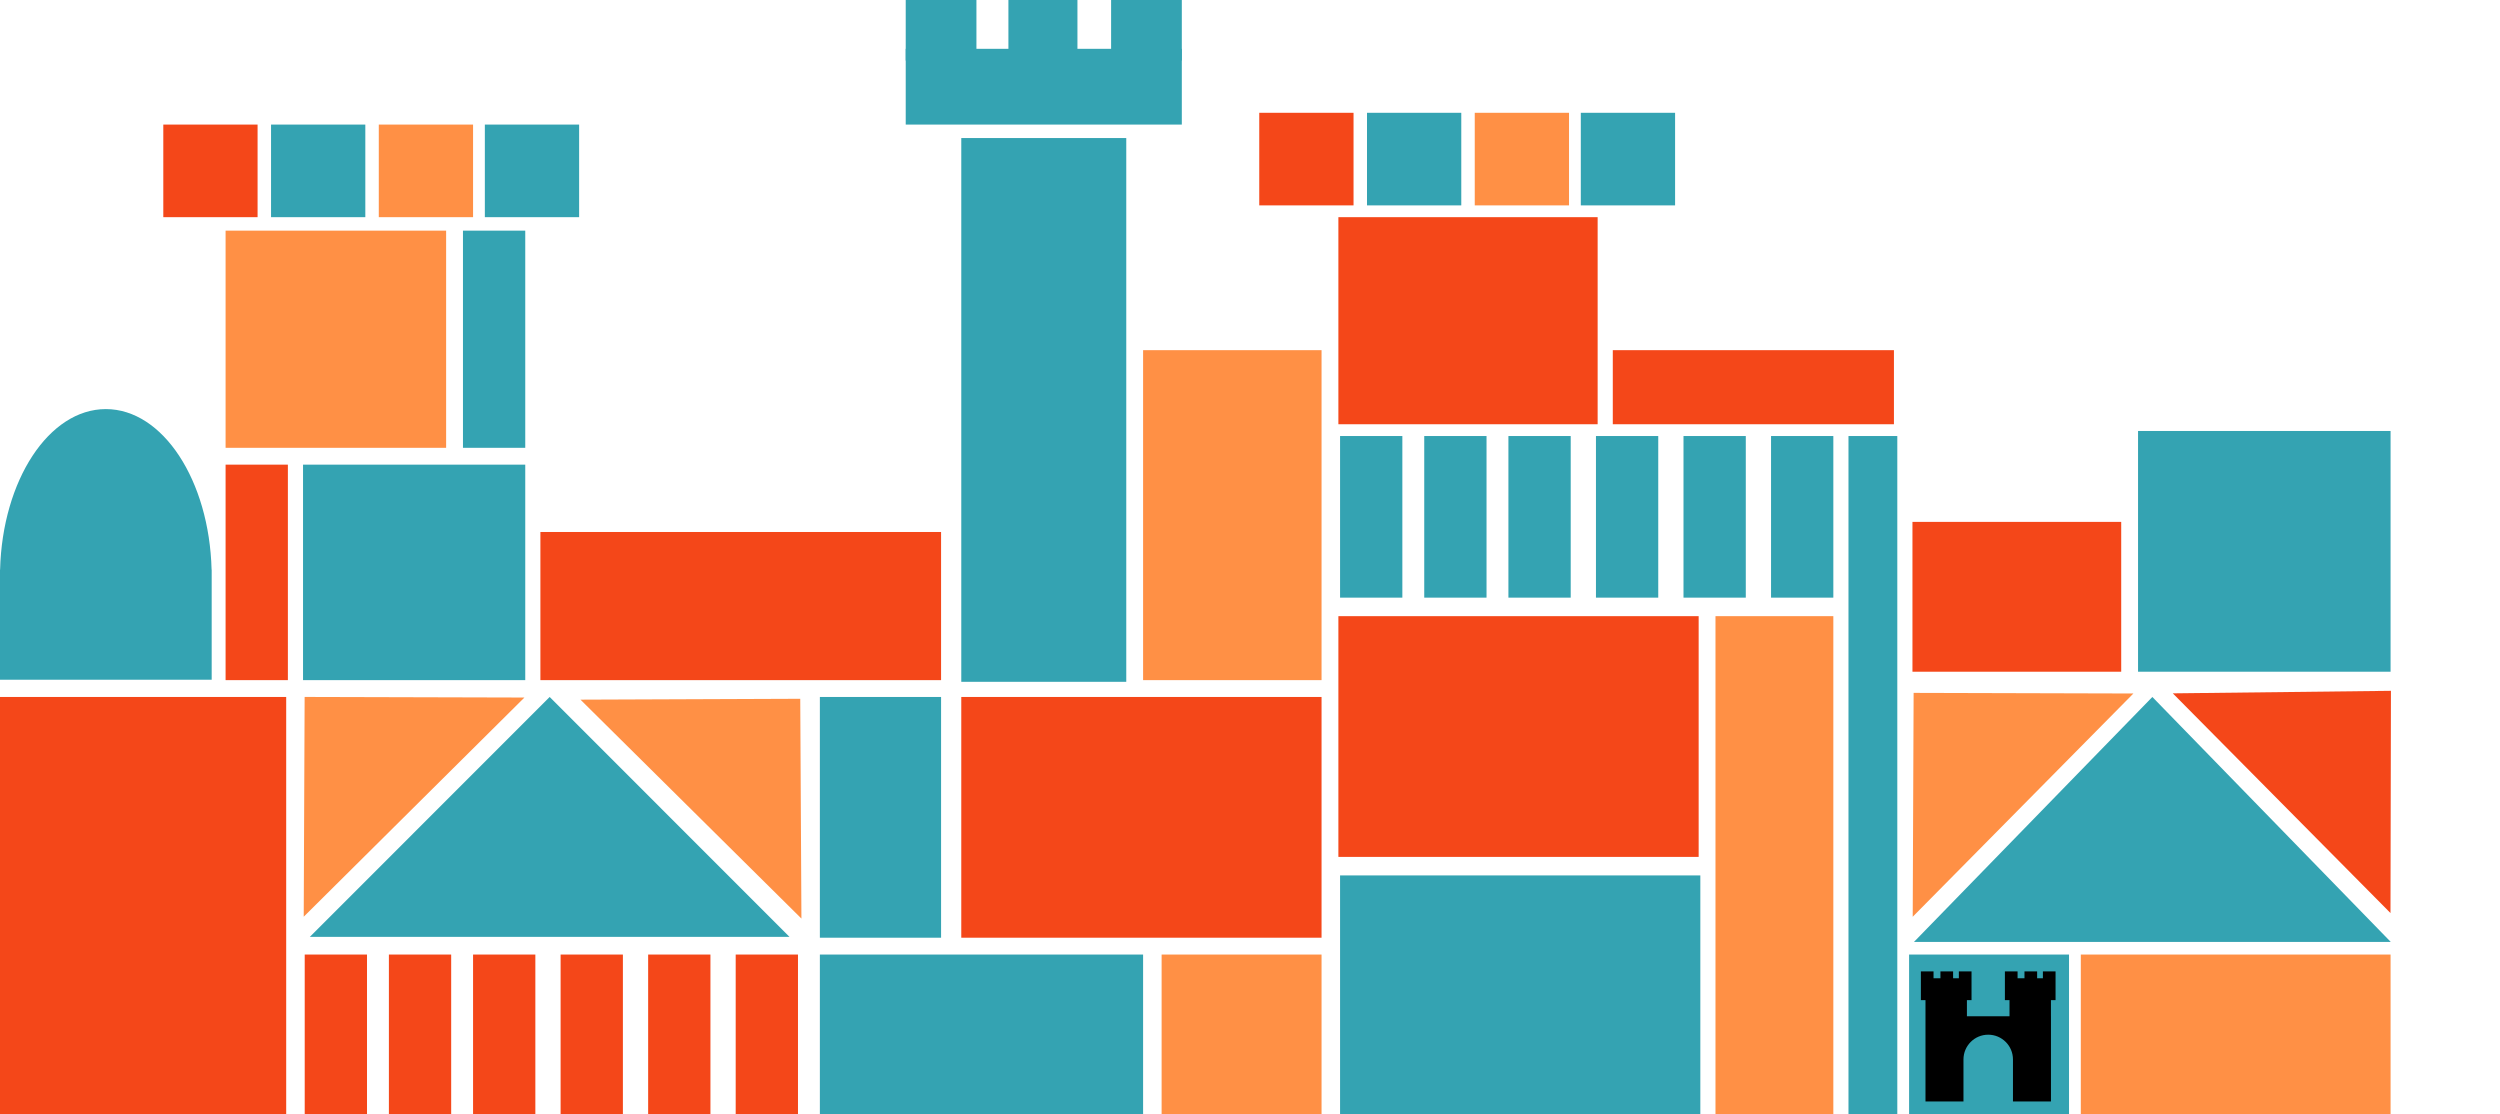 <svg width="1485" height="662" viewBox="0 0 1485 662" fill="none" xmlns="http://www.w3.org/2000/svg">
<rect x="1134" y="567" width="95" height="95" fill="#34A3B2"/>
<path fill-rule="evenodd" clip-rule="evenodd" d="M1148.52 577H1141V581.103V584.521V594.094H1143.74V603.667V613.239V654.265H1166.3V629.65H1166.3C1166.3 629.536 1166.3 629.422 1166.3 629.307C1166.3 621.188 1172.88 614.606 1181 614.606C1189.12 614.606 1195.7 621.188 1195.7 629.307C1195.7 629.422 1195.7 629.536 1195.7 629.65H1195.7V654.265H1218.27V603.667H1218.26V594.094H1221V584.521H1221V577H1213.48V581.103H1210.06V577H1202.54V581.103H1198.44V577H1190.91V581.103V584.521V594.094H1193.65V603.667H1168.35V594.094H1171.09V584.521H1171.09V577H1163.56V581.103H1160.14V577H1152.62V581.103H1148.52V577Z" fill="black"/>
<rect x="571" y="82" width="98" height="323" fill="#34A3B2"/>
<rect x="679" y="208" width="106" height="196" fill="#FF9045"/>
<rect x="180" y="276" width="132" height="128" fill="#34A3B2"/>
<rect x="97" y="74" width="56" height="55" fill="#F44719"/>
<rect x="748" y="67" width="56" height="55" fill="#F44719"/>
<rect x="161" y="74" width="56" height="55" fill="#34A3B2"/>
<rect x="812" y="67" width="56" height="55" fill="#34A3B2"/>
<rect x="225" y="74" width="56" height="55" fill="#FF9045"/>
<rect x="876" y="67" width="56" height="55" fill="#FF9045"/>
<rect x="288" y="74" width="56" height="55" fill="#34A3B2"/>
<rect x="939" y="67" width="56" height="55" fill="#34A3B2"/>
<rect x="134" y="137" width="131" height="129" fill="#FF9045"/>
<rect x="275" y="137" width="37" height="129" fill="#34A3B2"/>
<rect x="181" y="567" width="37" height="95" fill="#F44719"/>
<rect x="796" y="259" width="37" height="96" fill="#34A3B2"/>
<rect x="231" y="567" width="37" height="95" fill="#F44719"/>
<rect x="846" y="259" width="37" height="96" fill="#34A3B2"/>
<rect x="281" y="567" width="37" height="95" fill="#F44719"/>
<rect x="896" y="259" width="37" height="96" fill="#34A3B2"/>
<rect x="134" y="276" width="37" height="128" fill="#F44719"/>
<rect x="333" y="567" width="37" height="95" fill="#F44719"/>
<rect x="948" y="259" width="37" height="96" fill="#34A3B2"/>
<rect x="385" y="567" width="37" height="95" fill="#F44719"/>
<rect x="1000" y="259" width="37" height="96" fill="#34A3B2"/>
<rect x="437" y="567" width="37" height="95" fill="#F44719"/>
<rect x="1052" y="259" width="37" height="96" fill="#34A3B2"/>
<rect x="321" y="316" width="238" height="88" fill="#F44719"/>
<rect x="1136" y="310" width="124" height="89" fill="#F44719"/>
<rect x="958" y="208" width="167" height="44" fill="#F44719"/>
<rect x="795" y="129" width="154" height="123" fill="#F44719"/>
<rect x="487" y="414" width="72" height="143" fill="#34A3B2"/>
<rect x="1270" y="256" width="150" height="143" fill="#34A3B2"/>
<rect x="1098" y="259" width="29" height="403" fill="#34A3B2"/>
<rect x="487" y="567" width="192" height="95" fill="#34A3B2"/>
<rect x="1236" y="567" width="184" height="95" fill="#FF9045"/>
<rect x="690" y="567" width="95" height="95" fill="#FF9045"/>
<rect x="571" y="414" width="214" height="143" fill="#F44719"/>
<rect x="795" y="366" width="214" height="143" fill="#F44719"/>
<rect x="796" y="520" width="214" height="142" fill="#34A3B2"/>
<rect y="414" width="170" height="248" fill="#F44719"/>
<rect x="1019" y="366" width="70" height="296" fill="#FF9045"/>
<rect x="538" y="29" width="164" height="45" fill="#34A3B2"/>
<rect x="538" width="42" height="36" fill="#34A3B2"/>
<rect x="599" width="41" height="36" fill="#34A3B2"/>
<rect x="660" width="42" height="36" fill="#34A3B2"/>
<path d="M180.953 413.98L311.507 414.335L180.41 544.534L180.953 413.98Z" fill="#FF9045"/>
<path d="M1136.69 411.572L1267.24 411.934L1136.15 544.561L1136.69 411.572Z" fill="#FF9045"/>
<path d="M1420.22 410.344L1419.95 542.349L1290.64 411.849L1420.22 410.344Z" fill="#F44719"/>
<path d="M475.348 415.079L476.048 545.632L344.794 415.591L475.348 415.079Z" fill="#FF9045"/>
<path d="M326.5 414L468.961 556.5H184.039L326.5 414Z" fill="#34A3B2"/>
<path d="M1278.5 414L1420.1 559.5H1136.9L1278.5 414Z" fill="#34A3B2"/>
<path fill-rule="evenodd" clip-rule="evenodd" d="M0.054 338.369H0V403.754H125.741V338.369H125.687C124.308 285.33 96.712 243 62.871 243C29.029 243 1.433 285.33 0.054 338.369Z" fill="#34A3B2"/>
</svg>

